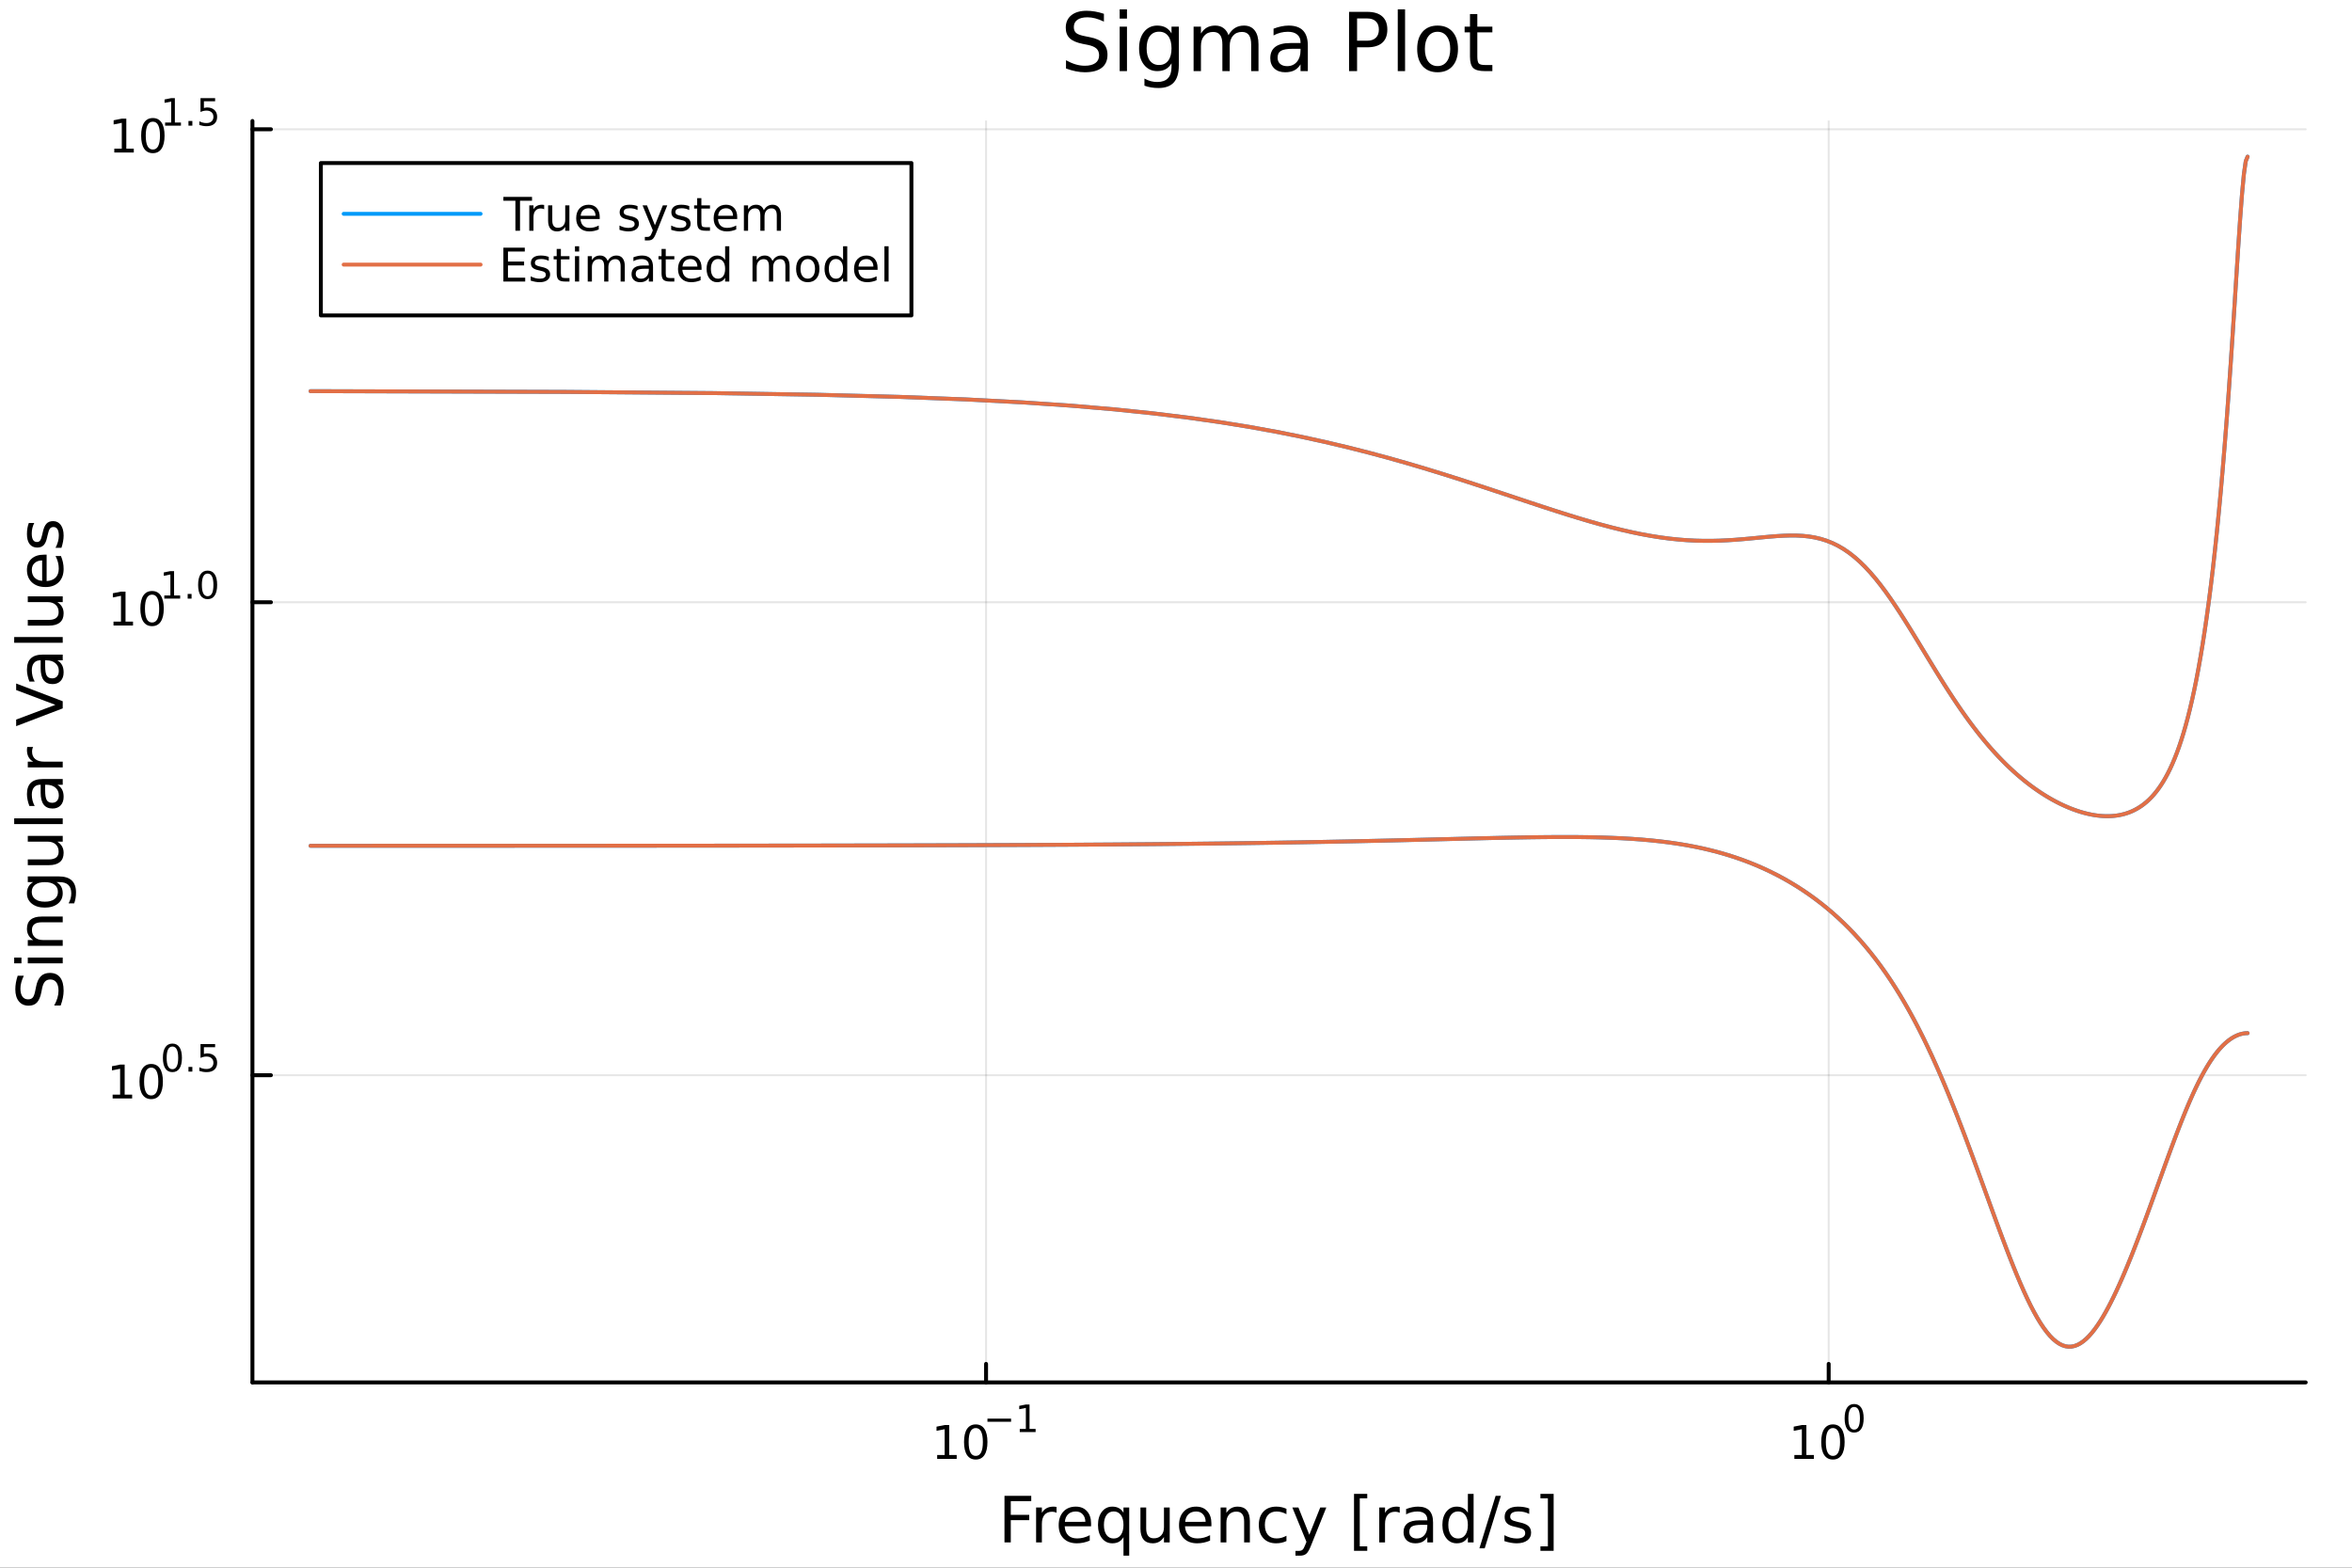 <?xml version="1.0" encoding="utf-8"?>
<svg xmlns="http://www.w3.org/2000/svg" xmlns:xlink="http://www.w3.org/1999/xlink" width="600" height="400" viewBox="0 0 2400 1600">
<rect x="0" y="0" width="2400" height="1600" fill="#333333" stroke="none"/>
<defs>
  <clipPath id="clip960">
    <rect x="0" y="0" width="2400" height="1600"/>
  </clipPath>
</defs>
<path clip-path="url(#clip960)" d="M0 1600 L2400 1600 L2400 0 L0 0  Z" fill="#ffffff" fill-rule="evenodd" fill-opacity="1"/>
<defs>
  <clipPath id="clip961">
    <rect x="480" y="0" width="1681" height="1600"/>
  </clipPath>
</defs>
<path clip-path="url(#clip960)" d="M257.579 1410.9 L2352.76 1410.9 L2352.76 123.472 L257.579 123.472  Z" fill="#ffffff" fill-rule="evenodd" fill-opacity="1"/>
<defs>
  <clipPath id="clip962">
    <rect x="257" y="123" width="2096" height="1288"/>
  </clipPath>
</defs>
<polyline clip-path="url(#clip962)" style="stroke:#000000; stroke-linecap:round; stroke-linejoin:round; stroke-width:2; stroke-opacity:0.1; fill:none" points="1006.19,1410.9 1006.19,123.472 "/>
<polyline clip-path="url(#clip962)" style="stroke:#000000; stroke-linecap:round; stroke-linejoin:round; stroke-width:2; stroke-opacity:0.1; fill:none" points="1866,1410.9 1866,123.472 "/>
<polyline clip-path="url(#clip960)" style="stroke:#000000; stroke-linecap:round; stroke-linejoin:round; stroke-width:4; stroke-opacity:1; fill:none" points="257.579,1410.9 2352.76,1410.9 "/>
<polyline clip-path="url(#clip960)" style="stroke:#000000; stroke-linecap:round; stroke-linejoin:round; stroke-width:4; stroke-opacity:1; fill:none" points="1006.19,1410.9 1006.19,1392 "/>
<polyline clip-path="url(#clip960)" style="stroke:#000000; stroke-linecap:round; stroke-linejoin:round; stroke-width:4; stroke-opacity:1; fill:none" points="1866,1410.9 1866,1392 "/>
<path clip-path="url(#clip960)" d="M956.306 1485.02 L963.945 1485.02 L963.945 1458.66 L955.635 1460.32 L955.635 1456.06 L963.898 1454.4 L968.574 1454.4 L968.574 1485.02 L976.213 1485.02 L976.213 1488.96 L956.306 1488.96 L956.306 1485.02 Z" fill="#000000" fill-rule="nonzero" fill-opacity="1" /><path clip-path="url(#clip960)" d="M995.657 1457.48 Q992.046 1457.48 990.218 1461.04 Q988.412 1464.58 988.412 1471.71 Q988.412 1478.82 990.218 1482.38 Q992.046 1485.92 995.657 1485.92 Q999.292 1485.92 1001.1 1482.38 Q1002.93 1478.82 1002.93 1471.71 Q1002.93 1464.58 1001.1 1461.04 Q999.292 1457.48 995.657 1457.48 M995.657 1453.77 Q1001.47 1453.77 1004.52 1458.38 Q1007.6 1462.96 1007.6 1471.71 Q1007.6 1480.44 1004.52 1485.04 Q1001.47 1489.63 995.657 1489.63 Q989.847 1489.63 986.769 1485.04 Q983.713 1480.44 983.713 1471.71 Q983.713 1462.96 986.769 1458.38 Q989.847 1453.77 995.657 1453.77 Z" fill="#000000" fill-rule="nonzero" fill-opacity="1" /><path clip-path="url(#clip960)" d="M1007.6 1447.87 L1031.71 1447.87 L1031.71 1451.07 L1007.6 1451.07 L1007.6 1447.87 Z" fill="#000000" fill-rule="nonzero" fill-opacity="1" /><path clip-path="url(#clip960)" d="M1040.57 1458.35 L1046.78 1458.35 L1046.78 1436.93 L1040.03 1438.28 L1040.03 1434.82 L1046.74 1433.47 L1050.54 1433.47 L1050.54 1458.35 L1056.75 1458.35 L1056.75 1461.55 L1040.57 1461.55 L1040.57 1458.35 Z" fill="#000000" fill-rule="nonzero" fill-opacity="1" /><path clip-path="url(#clip960)" d="M1830.99 1485.02 L1838.62 1485.02 L1838.62 1458.66 L1830.31 1460.32 L1830.31 1456.06 L1838.58 1454.4 L1843.25 1454.4 L1843.25 1485.02 L1850.89 1485.02 L1850.89 1488.96 L1830.99 1488.96 L1830.99 1485.02 Z" fill="#000000" fill-rule="nonzero" fill-opacity="1" /><path clip-path="url(#clip960)" d="M1870.34 1457.48 Q1866.73 1457.48 1864.9 1461.04 Q1863.09 1464.58 1863.09 1471.71 Q1863.09 1478.82 1864.9 1482.38 Q1866.73 1485.92 1870.34 1485.92 Q1873.97 1485.92 1875.78 1482.38 Q1877.61 1478.82 1877.61 1471.71 Q1877.61 1464.58 1875.78 1461.04 Q1873.97 1457.48 1870.34 1457.48 M1870.34 1453.77 Q1876.15 1453.77 1879.2 1458.38 Q1882.28 1462.96 1882.28 1471.71 Q1882.28 1480.44 1879.2 1485.04 Q1876.15 1489.63 1870.34 1489.63 Q1864.53 1489.63 1861.45 1485.04 Q1858.39 1480.44 1858.39 1471.71 Q1858.39 1462.96 1861.45 1458.38 Q1864.53 1453.77 1870.34 1453.77 Z" fill="#000000" fill-rule="nonzero" fill-opacity="1" /><path clip-path="url(#clip960)" d="M1891.99 1435.97 Q1889.05 1435.97 1887.57 1438.86 Q1886.1 1441.74 1886.1 1447.53 Q1886.1 1453.31 1887.57 1456.2 Q1889.05 1459.08 1891.99 1459.08 Q1894.94 1459.08 1896.41 1456.2 Q1897.89 1453.31 1897.89 1447.53 Q1897.89 1441.74 1896.41 1438.86 Q1894.94 1435.97 1891.99 1435.97 M1891.99 1432.96 Q1896.71 1432.96 1899.19 1436.7 Q1901.69 1440.43 1901.69 1447.53 Q1901.69 1454.62 1899.19 1458.37 Q1896.71 1462.09 1891.99 1462.09 Q1887.27 1462.09 1884.76 1458.37 Q1882.28 1454.62 1882.28 1447.53 Q1882.28 1440.43 1884.76 1436.7 Q1887.27 1432.96 1891.99 1432.96 Z" fill="#000000" fill-rule="nonzero" fill-opacity="1" /><path clip-path="url(#clip960)" d="M1024.98 1526.67 L1052.29 1526.67 L1052.29 1532.08 L1031.41 1532.08 L1031.41 1546.08 L1050.25 1546.08 L1050.25 1551.49 L1031.41 1551.49 L1031.41 1574.19 L1024.98 1574.19 L1024.98 1526.67 Z" fill="#000000" fill-rule="nonzero" fill-opacity="1" /><path clip-path="url(#clip960)" d="M1078.13 1544.01 Q1077.15 1543.44 1075.97 1543.18 Q1074.82 1542.9 1073.42 1542.9 Q1068.46 1542.9 1065.78 1546.14 Q1063.14 1549.36 1063.14 1555.41 L1063.14 1574.19 L1057.25 1574.19 L1057.25 1538.54 L1063.14 1538.54 L1063.14 1544.08 Q1064.99 1540.83 1067.95 1539.27 Q1070.91 1537.68 1075.14 1537.68 Q1075.75 1537.68 1076.48 1537.77 Q1077.21 1537.84 1078.1 1538 L1078.13 1544.01 Z" fill="#000000" fill-rule="nonzero" fill-opacity="1" /><path clip-path="url(#clip960)" d="M1113.34 1554.9 L1113.34 1557.76 L1086.41 1557.76 Q1086.79 1563.81 1090.04 1566.99 Q1093.32 1570.14 1099.14 1570.14 Q1102.52 1570.14 1105.67 1569.32 Q1108.85 1568.49 1111.97 1566.83 L1111.97 1572.37 Q1108.82 1573.71 1105.51 1574.41 Q1102.2 1575.11 1098.79 1575.11 Q1090.26 1575.11 1085.26 1570.14 Q1080.3 1565.18 1080.3 1556.71 Q1080.3 1547.96 1085.01 1542.83 Q1089.75 1537.68 1097.77 1537.68 Q1104.97 1537.68 1109.14 1542.33 Q1113.34 1546.94 1113.34 1554.9 M1107.48 1553.18 Q1107.42 1548.37 1104.77 1545.51 Q1102.16 1542.64 1097.84 1542.64 Q1092.93 1542.64 1089.97 1545.41 Q1087.05 1548.18 1086.6 1553.21 L1107.48 1553.18 Z" fill="#000000" fill-rule="nonzero" fill-opacity="1" /><path clip-path="url(#clip960)" d="M1126.45 1556.39 Q1126.45 1562.85 1129.09 1566.55 Q1131.77 1570.21 1136.41 1570.21 Q1141.06 1570.21 1143.73 1566.55 Q1146.41 1562.85 1146.41 1556.39 Q1146.41 1549.93 1143.73 1546.27 Q1141.06 1542.58 1136.41 1542.58 Q1131.77 1542.58 1129.09 1546.27 Q1126.45 1549.93 1126.45 1556.39 M1146.41 1568.84 Q1144.56 1572.02 1141.73 1573.58 Q1138.93 1575.11 1134.98 1575.11 Q1128.52 1575.11 1124.44 1569.95 Q1120.4 1564.8 1120.4 1556.39 Q1120.4 1547.99 1124.44 1542.83 Q1128.52 1537.68 1134.98 1537.68 Q1138.93 1537.68 1141.73 1539.24 Q1144.56 1540.77 1146.41 1543.95 L1146.41 1538.54 L1152.26 1538.54 L1152.26 1587.74 L1146.41 1587.74 L1146.41 1568.84 Z" fill="#000000" fill-rule="nonzero" fill-opacity="1" /><path clip-path="url(#clip960)" d="M1163.72 1560.12 L1163.72 1538.54 L1169.58 1538.54 L1169.58 1559.89 Q1169.58 1564.96 1171.55 1567.5 Q1173.52 1570.02 1177.47 1570.02 Q1182.21 1570.02 1184.95 1566.99 Q1187.72 1563.97 1187.72 1558.75 L1187.72 1538.54 L1193.58 1538.54 L1193.58 1574.19 L1187.72 1574.19 L1187.72 1568.71 Q1185.59 1571.96 1182.75 1573.55 Q1179.95 1575.11 1176.23 1575.11 Q1170.09 1575.11 1166.9 1571.29 Q1163.72 1567.47 1163.72 1560.12 M1178.46 1537.68 L1178.46 1537.68 Z" fill="#000000" fill-rule="nonzero" fill-opacity="1" /><path clip-path="url(#clip960)" d="M1236.13 1554.9 L1236.13 1557.76 L1209.2 1557.76 Q1209.59 1563.81 1212.83 1566.99 Q1216.11 1570.14 1221.94 1570.14 Q1225.31 1570.14 1228.46 1569.32 Q1231.64 1568.49 1234.76 1566.83 L1234.76 1572.37 Q1231.61 1573.71 1228.3 1574.41 Q1224.99 1575.11 1221.59 1575.11 Q1213.06 1575.11 1208.06 1570.14 Q1203.09 1565.18 1203.09 1556.71 Q1203.09 1547.96 1207.8 1542.83 Q1212.55 1537.68 1220.57 1537.68 Q1227.76 1537.68 1231.93 1542.33 Q1236.13 1546.94 1236.13 1554.9 M1230.27 1553.18 Q1230.21 1548.37 1227.57 1545.51 Q1224.96 1542.64 1220.63 1542.64 Q1215.73 1542.64 1212.77 1545.41 Q1209.84 1548.18 1209.4 1553.21 L1230.27 1553.18 Z" fill="#000000" fill-rule="nonzero" fill-opacity="1" /><path clip-path="url(#clip960)" d="M1275.38 1552.67 L1275.38 1574.19 L1269.52 1574.19 L1269.52 1552.86 Q1269.52 1547.8 1267.55 1545.29 Q1265.57 1542.77 1261.63 1542.77 Q1256.88 1542.77 1254.15 1545.79 Q1251.41 1548.82 1251.41 1554.04 L1251.41 1574.19 L1245.52 1574.19 L1245.52 1538.54 L1251.41 1538.54 L1251.41 1544.08 Q1253.51 1540.86 1256.34 1539.27 Q1259.21 1537.68 1262.93 1537.68 Q1269.07 1537.68 1272.22 1541.5 Q1275.38 1545.29 1275.38 1552.67 Z" fill="#000000" fill-rule="nonzero" fill-opacity="1" /><path clip-path="url(#clip960)" d="M1312.71 1539.91 L1312.71 1545.38 Q1310.23 1544.01 1307.71 1543.34 Q1305.23 1542.64 1302.68 1542.64 Q1296.99 1542.64 1293.84 1546.27 Q1290.69 1549.87 1290.69 1556.39 Q1290.69 1562.92 1293.84 1566.55 Q1296.99 1570.14 1302.68 1570.14 Q1305.23 1570.14 1307.71 1569.47 Q1310.23 1568.77 1312.71 1567.41 L1312.71 1572.82 Q1310.26 1573.96 1307.62 1574.54 Q1305.01 1575.11 1302.05 1575.11 Q1294 1575.11 1289.25 1570.05 Q1284.51 1564.99 1284.51 1556.39 Q1284.51 1547.67 1289.28 1542.68 Q1294.09 1537.68 1302.43 1537.68 Q1305.14 1537.68 1307.71 1538.25 Q1310.29 1538.79 1312.71 1539.91 Z" fill="#000000" fill-rule="nonzero" fill-opacity="1" /><path clip-path="url(#clip960)" d="M1337.73 1577.5 Q1335.25 1583.86 1332.89 1585.8 Q1330.53 1587.74 1326.59 1587.74 L1321.91 1587.74 L1321.91 1582.84 L1325.35 1582.84 Q1327.77 1582.84 1329.1 1581.7 Q1330.44 1580.55 1332.06 1576.29 L1333.11 1573.61 L1318.69 1538.54 L1324.9 1538.54 L1336.04 1566.42 L1347.18 1538.54 L1353.39 1538.54 L1337.73 1577.5 Z" fill="#000000" fill-rule="nonzero" fill-opacity="1" /><path clip-path="url(#clip960)" d="M1381.65 1524.66 L1395.15 1524.66 L1395.15 1529.21 L1387.51 1529.21 L1387.51 1578.23 L1395.15 1578.23 L1395.15 1582.78 L1381.65 1582.78 L1381.65 1524.66 Z" fill="#000000" fill-rule="nonzero" fill-opacity="1" /><path clip-path="url(#clip960)" d="M1428.28 1544.01 Q1427.29 1543.44 1426.12 1543.18 Q1424.97 1542.9 1423.57 1542.9 Q1418.6 1542.9 1415.93 1546.14 Q1413.29 1549.36 1413.29 1555.41 L1413.29 1574.19 L1407.4 1574.19 L1407.4 1538.54 L1413.29 1538.54 L1413.29 1544.08 Q1415.13 1540.83 1418.09 1539.27 Q1421.06 1537.68 1425.29 1537.68 Q1425.89 1537.68 1426.63 1537.77 Q1427.36 1537.84 1428.25 1538 L1428.28 1544.01 Z" fill="#000000" fill-rule="nonzero" fill-opacity="1" /><path clip-path="url(#clip960)" d="M1450.62 1556.27 Q1443.53 1556.27 1440.79 1557.89 Q1438.05 1559.51 1438.05 1563.43 Q1438.05 1566.55 1440.09 1568.39 Q1442.16 1570.21 1445.69 1570.21 Q1450.56 1570.21 1453.49 1566.77 Q1456.45 1563.3 1456.45 1557.57 L1456.45 1556.27 L1450.62 1556.27 M1462.3 1553.85 L1462.3 1574.19 L1456.45 1574.19 L1456.45 1568.77 Q1454.44 1572.02 1451.45 1573.58 Q1448.46 1575.11 1444.13 1575.11 Q1438.66 1575.11 1435.41 1572.05 Q1432.19 1568.97 1432.19 1563.81 Q1432.19 1557.79 1436.21 1554.74 Q1440.25 1551.68 1448.24 1551.68 L1456.45 1551.68 L1456.45 1551.11 Q1456.45 1547.07 1453.77 1544.87 Q1451.13 1542.64 1446.33 1542.64 Q1443.27 1542.64 1440.37 1543.38 Q1437.48 1544.11 1434.8 1545.57 L1434.8 1540.16 Q1438.02 1538.92 1441.04 1538.31 Q1444.07 1537.68 1446.93 1537.68 Q1454.67 1537.68 1458.49 1541.69 Q1462.3 1545.7 1462.3 1553.85 Z" fill="#000000" fill-rule="nonzero" fill-opacity="1" /><path clip-path="url(#clip960)" d="M1497.83 1543.95 L1497.83 1524.66 L1503.68 1524.66 L1503.68 1574.19 L1497.83 1574.19 L1497.83 1568.84 Q1495.98 1572.02 1493.15 1573.58 Q1490.35 1575.11 1486.4 1575.11 Q1479.94 1575.11 1475.86 1569.95 Q1471.82 1564.8 1471.82 1556.39 Q1471.82 1547.99 1475.86 1542.83 Q1479.94 1537.68 1486.4 1537.68 Q1490.35 1537.68 1493.15 1539.24 Q1495.98 1540.77 1497.83 1543.95 M1477.87 1556.39 Q1477.87 1562.85 1480.51 1566.55 Q1483.18 1570.21 1487.83 1570.21 Q1492.48 1570.21 1495.15 1566.55 Q1497.83 1562.85 1497.83 1556.39 Q1497.83 1549.93 1495.15 1546.27 Q1492.48 1542.58 1487.83 1542.58 Q1483.18 1542.58 1480.51 1546.27 Q1477.87 1549.93 1477.87 1556.39 Z" fill="#000000" fill-rule="nonzero" fill-opacity="1" /><path clip-path="url(#clip960)" d="M1526.15 1526.67 L1531.56 1526.67 L1515.01 1580.23 L1509.6 1580.23 L1526.15 1526.67 Z" fill="#000000" fill-rule="nonzero" fill-opacity="1" /><path clip-path="url(#clip960)" d="M1560.43 1539.59 L1560.43 1545.13 Q1557.95 1543.85 1555.28 1543.22 Q1552.6 1542.58 1549.74 1542.58 Q1545.38 1542.58 1543.18 1543.92 Q1541.02 1545.25 1541.02 1547.93 Q1541.02 1549.96 1542.58 1551.14 Q1544.14 1552.29 1548.85 1553.34 L1550.85 1553.78 Q1557.09 1555.12 1559.7 1557.57 Q1562.34 1559.99 1562.34 1564.35 Q1562.34 1569.32 1558.4 1572.21 Q1554.48 1575.11 1547.61 1575.11 Q1544.74 1575.11 1541.62 1574.54 Q1538.53 1573.99 1535.1 1572.88 L1535.1 1566.83 Q1538.34 1568.52 1541.49 1569.38 Q1544.65 1570.21 1547.73 1570.21 Q1551.87 1570.21 1554.1 1568.81 Q1556.33 1567.37 1556.33 1564.8 Q1556.33 1562.41 1554.7 1561.14 Q1553.11 1559.86 1547.67 1558.68 L1545.63 1558.21 Q1540.19 1557.06 1537.77 1554.71 Q1535.35 1552.32 1535.35 1548.18 Q1535.35 1543.15 1538.92 1540.42 Q1542.48 1537.68 1549.04 1537.68 Q1552.28 1537.68 1555.15 1538.16 Q1558.01 1538.63 1560.43 1539.59 Z" fill="#000000" fill-rule="nonzero" fill-opacity="1" /><path clip-path="url(#clip960)" d="M1585.35 1524.66 L1585.35 1582.78 L1571.86 1582.78 L1571.86 1578.23 L1579.47 1578.23 L1579.47 1529.21 L1571.86 1529.21 L1571.86 1524.66 L1585.35 1524.66 Z" fill="#000000" fill-rule="nonzero" fill-opacity="1" /><polyline clip-path="url(#clip962)" style="stroke:#000000; stroke-linecap:round; stroke-linejoin:round; stroke-width:2; stroke-opacity:0.1; fill:none" points="257.579,1097.37 2352.76,1097.37 "/>
<polyline clip-path="url(#clip962)" style="stroke:#000000; stroke-linecap:round; stroke-linejoin:round; stroke-width:2; stroke-opacity:0.1; fill:none" points="257.579,614.649 2352.76,614.649 "/>
<polyline clip-path="url(#clip962)" style="stroke:#000000; stroke-linecap:round; stroke-linejoin:round; stroke-width:2; stroke-opacity:0.1; fill:none" points="257.579,131.929 2352.76,131.929 "/>
<polyline clip-path="url(#clip960)" style="stroke:#000000; stroke-linecap:round; stroke-linejoin:round; stroke-width:4; stroke-opacity:1; fill:none" points="257.579,1410.9 257.579,123.472 "/>
<polyline clip-path="url(#clip960)" style="stroke:#000000; stroke-linecap:round; stroke-linejoin:round; stroke-width:4; stroke-opacity:1; fill:none" points="257.579,1097.37 276.476,1097.37 "/>
<polyline clip-path="url(#clip960)" style="stroke:#000000; stroke-linecap:round; stroke-linejoin:round; stroke-width:4; stroke-opacity:1; fill:none" points="257.579,614.649 276.476,614.649 "/>
<polyline clip-path="url(#clip960)" style="stroke:#000000; stroke-linecap:round; stroke-linejoin:round; stroke-width:4; stroke-opacity:1; fill:none" points="257.579,131.929 276.476,131.929 "/>
<path clip-path="url(#clip960)" d="M114.931 1117.16 L122.57 1117.16 L122.57 1090.8 L114.26 1092.46 L114.26 1088.2 L122.524 1086.54 L127.2 1086.54 L127.2 1117.16 L134.839 1117.16 L134.839 1121.1 L114.931 1121.1 L114.931 1117.16 Z" fill="#000000" fill-rule="nonzero" fill-opacity="1" /><path clip-path="url(#clip960)" d="M154.283 1089.61 Q150.672 1089.61 148.843 1093.18 Q147.038 1096.72 147.038 1103.85 Q147.038 1110.96 148.843 1114.52 Q150.672 1118.06 154.283 1118.06 Q157.917 1118.06 159.723 1114.52 Q161.552 1110.96 161.552 1103.85 Q161.552 1096.72 159.723 1093.18 Q157.917 1089.61 154.283 1089.61 M154.283 1085.91 Q160.093 1085.91 163.149 1090.52 Q166.227 1095.1 166.227 1103.85 Q166.227 1112.58 163.149 1117.18 Q160.093 1121.77 154.283 1121.77 Q148.473 1121.77 145.394 1117.18 Q142.339 1112.58 142.339 1103.85 Q142.339 1095.1 145.394 1090.52 Q148.473 1085.91 154.283 1085.91 Z" fill="#000000" fill-rule="nonzero" fill-opacity="1" /><path clip-path="url(#clip960)" d="M175.932 1068.11 Q172.998 1068.11 171.512 1071 Q170.045 1073.88 170.045 1079.67 Q170.045 1085.45 171.512 1088.34 Q172.998 1091.22 175.932 1091.22 Q178.885 1091.22 180.352 1088.34 Q181.838 1085.45 181.838 1079.67 Q181.838 1073.88 180.352 1071 Q178.885 1068.11 175.932 1068.11 M175.932 1065.1 Q180.653 1065.1 183.136 1068.84 Q185.637 1072.56 185.637 1079.67 Q185.637 1086.76 183.136 1090.51 Q180.653 1094.23 175.932 1094.23 Q171.212 1094.23 168.71 1090.51 Q166.227 1086.76 166.227 1079.67 Q166.227 1072.56 168.71 1068.84 Q171.212 1065.1 175.932 1065.1 Z" fill="#000000" fill-rule="nonzero" fill-opacity="1" /><path clip-path="url(#clip960)" d="M192.314 1088.91 L196.282 1088.91 L196.282 1093.69 L192.314 1093.69 L192.314 1088.91 Z" fill="#000000" fill-rule="nonzero" fill-opacity="1" /><path clip-path="url(#clip960)" d="M204.595 1065.61 L219.51 1065.61 L219.51 1068.8 L208.075 1068.8 L208.075 1075.69 Q208.902 1075.4 209.73 1075.27 Q210.557 1075.12 211.385 1075.12 Q216.087 1075.12 218.833 1077.7 Q221.579 1080.28 221.579 1084.68 Q221.579 1089.21 218.758 1091.73 Q215.936 1094.23 210.802 1094.23 Q209.034 1094.23 207.191 1093.93 Q205.366 1093.63 203.41 1093.03 L203.41 1089.21 Q205.103 1090.13 206.909 1090.58 Q208.714 1091.03 210.727 1091.03 Q213.98 1091.03 215.88 1089.32 Q217.78 1087.61 217.78 1084.68 Q217.78 1081.74 215.88 1080.03 Q213.98 1078.32 210.727 1078.32 Q209.203 1078.32 207.68 1078.66 Q206.175 1079 204.595 1079.71 L204.595 1065.61 Z" fill="#000000" fill-rule="nonzero" fill-opacity="1" /><path clip-path="url(#clip960)" d="M115.815 634.441 L123.454 634.441 L123.454 608.075 L115.144 609.742 L115.144 605.483 L123.408 603.816 L128.084 603.816 L128.084 634.441 L135.723 634.441 L135.723 638.376 L115.815 638.376 L115.815 634.441 Z" fill="#000000" fill-rule="nonzero" fill-opacity="1" /><path clip-path="url(#clip960)" d="M155.167 606.895 Q151.556 606.895 149.727 610.46 Q147.922 614.001 147.922 621.131 Q147.922 628.237 149.727 631.802 Q151.556 635.344 155.167 635.344 Q158.801 635.344 160.607 631.802 Q162.436 628.237 162.436 621.131 Q162.436 614.001 160.607 610.46 Q158.801 606.895 155.167 606.895 M155.167 603.191 Q160.977 603.191 164.033 607.798 Q167.111 612.381 167.111 621.131 Q167.111 629.858 164.033 634.464 Q160.977 639.047 155.167 639.047 Q149.357 639.047 146.278 634.464 Q143.223 629.858 143.223 621.131 Q143.223 612.381 146.278 607.798 Q149.357 603.191 155.167 603.191 Z" fill="#000000" fill-rule="nonzero" fill-opacity="1" /><path clip-path="url(#clip960)" d="M167.657 607.768 L173.863 607.768 L173.863 586.346 L167.111 587.701 L167.111 584.24 L173.826 582.886 L177.625 582.886 L177.625 607.768 L183.832 607.768 L183.832 610.966 L167.657 610.966 L167.657 607.768 Z" fill="#000000" fill-rule="nonzero" fill-opacity="1" /><path clip-path="url(#clip960)" d="M191.505 606.189 L195.474 606.189 L195.474 610.966 L191.505 610.966 L191.505 606.189 Z" fill="#000000" fill-rule="nonzero" fill-opacity="1" /><path clip-path="url(#clip960)" d="M211.874 585.387 Q208.94 585.387 207.454 588.284 Q205.987 591.161 205.987 596.954 Q205.987 602.728 207.454 605.624 Q208.94 608.502 211.874 608.502 Q214.827 608.502 216.294 605.624 Q217.78 602.728 217.78 596.954 Q217.78 591.161 216.294 588.284 Q214.827 585.387 211.874 585.387 M211.874 582.378 Q216.595 582.378 219.077 586.121 Q221.579 589.845 221.579 596.954 Q221.579 604.045 219.077 607.787 Q216.595 611.511 211.874 611.511 Q207.153 611.511 204.652 607.787 Q202.169 604.045 202.169 596.954 Q202.169 589.845 204.652 586.121 Q207.153 582.378 211.874 582.378 Z" fill="#000000" fill-rule="nonzero" fill-opacity="1" /><path clip-path="url(#clip960)" d="M116.624 151.721 L124.263 151.721 L124.263 125.356 L115.953 127.022 L115.953 122.763 L124.217 121.096 L128.893 121.096 L128.893 151.721 L136.531 151.721 L136.531 155.656 L116.624 155.656 L116.624 151.721 Z" fill="#000000" fill-rule="nonzero" fill-opacity="1" /><path clip-path="url(#clip960)" d="M155.976 124.175 Q152.365 124.175 150.536 127.74 Q148.73 131.281 148.73 138.411 Q148.73 145.517 150.536 149.082 Q152.365 152.624 155.976 152.624 Q159.61 152.624 161.416 149.082 Q163.244 145.517 163.244 138.411 Q163.244 131.281 161.416 127.74 Q159.61 124.175 155.976 124.175 M155.976 120.471 Q161.786 120.471 164.841 125.078 Q167.92 129.661 167.92 138.411 Q167.92 147.138 164.841 151.744 Q161.786 156.328 155.976 156.328 Q150.166 156.328 147.087 151.744 Q144.031 147.138 144.031 138.411 Q144.031 129.661 147.087 125.078 Q150.166 120.471 155.976 120.471 Z" fill="#000000" fill-rule="nonzero" fill-opacity="1" /><path clip-path="url(#clip960)" d="M168.466 125.049 L174.672 125.049 L174.672 103.627 L167.92 104.981 L167.92 101.52 L174.635 100.166 L178.434 100.166 L178.434 125.049 L184.64 125.049 L184.64 128.246 L168.466 128.246 L168.466 125.049 Z" fill="#000000" fill-rule="nonzero" fill-opacity="1" /><path clip-path="url(#clip960)" d="M192.314 123.469 L196.282 123.469 L196.282 128.246 L192.314 128.246 L192.314 123.469 Z" fill="#000000" fill-rule="nonzero" fill-opacity="1" /><path clip-path="url(#clip960)" d="M204.595 100.166 L219.51 100.166 L219.51 103.363 L208.075 103.363 L208.075 110.247 Q208.902 109.965 209.73 109.833 Q210.557 109.683 211.385 109.683 Q216.087 109.683 218.833 112.259 Q221.579 114.836 221.579 119.237 Q221.579 123.77 218.758 126.29 Q215.936 128.791 210.802 128.791 Q209.034 128.791 207.191 128.49 Q205.366 128.189 203.41 127.588 L203.41 123.77 Q205.103 124.691 206.909 125.143 Q208.714 125.594 210.727 125.594 Q213.98 125.594 215.88 123.882 Q217.78 122.171 217.78 119.237 Q217.78 116.303 215.88 114.591 Q213.98 112.88 210.727 112.88 Q209.203 112.88 207.68 113.218 Q206.175 113.557 204.595 114.272 L204.595 100.166 Z" fill="#000000" fill-rule="nonzero" fill-opacity="1" /><path clip-path="url(#clip960)" d="M18.044 995.825 L24.314 995.825 Q22.563 999.485 21.704 1002.73 Q20.845 1005.98 20.845 1009 Q20.845 1014.25 22.882 1017.12 Q24.919 1019.95 28.674 1019.95 Q31.826 1019.95 33.449 1018.07 Q35.04 1016.16 36.027 1010.88 L36.823 1007 Q38.191 999.803 41.66 996.398 Q45.098 992.96 50.891 992.96 Q57.798 992.96 61.362 997.607 Q64.927 1002.22 64.927 1011.17 Q64.927 1014.54 64.163 1018.36 Q63.399 1022.15 61.904 1026.22 L55.283 1026.22 Q57.479 1022.31 58.593 1018.55 Q59.707 1014.79 59.707 1011.17 Q59.707 1005.66 57.543 1002.67 Q55.379 999.676 51.368 999.676 Q47.867 999.676 45.894 1001.84 Q43.92 1003.97 42.934 1008.87 L42.17 1012.79 Q40.737 1019.98 37.682 1023.2 Q34.626 1026.41 29.184 1026.41 Q22.882 1026.41 19.253 1021.99 Q15.625 1017.53 15.625 1009.73 Q15.625 1006.39 16.23 1002.92 Q16.834 999.453 18.044 995.825 Z" fill="#000000" fill-rule="nonzero" fill-opacity="1" /><path clip-path="url(#clip960)" d="M28.356 983.189 L28.356 977.332 L64.004 977.332 L64.004 983.189 L28.356 983.189 M14.479 983.189 L14.479 977.332 L21.895 977.332 L21.895 983.189 L14.479 983.189 Z" fill="#000000" fill-rule="nonzero" fill-opacity="1" /><path clip-path="url(#clip960)" d="M42.488 935.446 L64.004 935.446 L64.004 941.302 L42.679 941.302 Q37.618 941.302 35.104 943.276 Q32.589 945.249 32.589 949.196 Q32.589 953.938 35.613 956.676 Q38.637 959.413 43.857 959.413 L64.004 959.413 L64.004 965.301 L28.356 965.301 L28.356 959.413 L33.894 959.413 Q30.68 957.312 29.088 954.479 Q27.497 951.615 27.497 947.891 Q27.497 941.748 31.316 938.597 Q35.104 935.446 42.488 935.446 Z" fill="#000000" fill-rule="nonzero" fill-opacity="1" /><path clip-path="url(#clip960)" d="M45.766 900.307 Q39.401 900.307 35.9 902.949 Q32.398 905.559 32.398 910.301 Q32.398 915.012 35.9 917.654 Q39.401 920.264 45.766 920.264 Q52.1 920.264 55.601 917.654 Q59.103 915.012 59.103 910.301 Q59.103 905.559 55.601 902.949 Q52.1 900.307 45.766 900.307 M59.58 894.451 Q68.683 894.451 73.107 898.493 Q77.563 902.535 77.563 910.874 Q77.563 913.962 77.086 916.699 Q76.64 919.436 75.685 922.014 L69.988 922.014 Q71.388 919.436 72.057 916.922 Q72.725 914.407 72.725 911.797 Q72.725 906.036 69.701 903.172 Q66.71 900.307 60.63 900.307 L57.734 900.307 Q60.885 902.121 62.445 904.954 Q64.004 907.787 64.004 911.734 Q64.004 918.29 59.007 922.301 Q54.01 926.311 45.766 926.311 Q37.491 926.311 32.494 922.301 Q27.497 918.29 27.497 911.734 Q27.497 907.787 29.056 904.954 Q30.616 902.121 33.767 900.307 L28.356 900.307 L28.356 894.451 L59.58 894.451 Z" fill="#000000" fill-rule="nonzero" fill-opacity="1" /><path clip-path="url(#clip960)" d="M49.936 882.993 L28.356 882.993 L28.356 877.136 L49.713 877.136 Q54.774 877.136 57.32 875.163 Q59.835 873.189 59.835 869.243 Q59.835 864.5 56.811 861.763 Q53.787 858.994 48.567 858.994 L28.356 858.994 L28.356 853.137 L64.004 853.137 L64.004 858.994 L58.53 858.994 Q61.776 861.126 63.368 863.959 Q64.927 866.76 64.927 870.484 Q64.927 876.627 61.108 879.81 Q57.288 882.993 49.936 882.993 M27.497 868.256 L27.497 868.256 Z" fill="#000000" fill-rule="nonzero" fill-opacity="1" /><path clip-path="url(#clip960)" d="M14.479 841.074 L14.479 835.218 L64.004 835.218 L64.004 841.074 L14.479 841.074 Z" fill="#000000" fill-rule="nonzero" fill-opacity="1" /><path clip-path="url(#clip960)" d="M46.085 806.763 Q46.085 813.861 47.708 816.598 Q49.331 819.335 53.246 819.335 Q56.365 819.335 58.211 817.298 Q60.026 815.23 60.026 811.697 Q60.026 806.827 56.588 803.899 Q53.119 800.939 47.39 800.939 L46.085 800.939 L46.085 806.763 M43.666 795.082 L64.004 795.082 L64.004 800.939 L58.593 800.939 Q61.84 802.944 63.399 805.936 Q64.927 808.928 64.927 813.256 Q64.927 818.731 61.872 821.977 Q58.784 825.192 53.628 825.192 Q47.612 825.192 44.557 821.181 Q41.501 817.139 41.501 809.15 L41.501 800.939 L40.928 800.939 Q36.886 800.939 34.69 803.612 Q32.462 806.254 32.462 811.06 Q32.462 814.116 33.194 817.012 Q33.926 819.908 35.39 822.582 L29.98 822.582 Q28.738 819.367 28.133 816.344 Q27.497 813.32 27.497 810.455 Q27.497 802.721 31.507 798.902 Q35.518 795.082 43.666 795.082 Z" fill="#000000" fill-rule="nonzero" fill-opacity="1" /><path clip-path="url(#clip960)" d="M33.831 762.362 Q33.258 763.349 33.003 764.527 Q32.717 765.673 32.717 767.073 Q32.717 772.038 35.963 774.712 Q39.178 777.354 45.225 777.354 L64.004 777.354 L64.004 783.242 L28.356 783.242 L28.356 777.354 L33.894 777.354 Q30.648 775.508 29.088 772.547 Q27.497 769.587 27.497 765.354 Q27.497 764.75 27.592 764.017 Q27.656 763.285 27.815 762.394 L33.831 762.362 Z" fill="#000000" fill-rule="nonzero" fill-opacity="1" /><path clip-path="url(#clip960)" d="M64.004 722.99 L16.484 741.133 L16.484 734.417 L56.493 719.362 L16.484 704.275 L16.484 697.591 L64.004 715.702 L64.004 722.99 Z" fill="#000000" fill-rule="nonzero" fill-opacity="1" /><path clip-path="url(#clip960)" d="M46.085 679.767 Q46.085 686.865 47.708 689.602 Q49.331 692.34 53.246 692.34 Q56.365 692.34 58.211 690.303 Q60.026 688.234 60.026 684.701 Q60.026 679.831 56.588 676.903 Q53.119 673.943 47.39 673.943 L46.085 673.943 L46.085 679.767 M43.666 668.086 L64.004 668.086 L64.004 673.943 L58.593 673.943 Q61.84 675.948 63.399 678.94 Q64.927 681.932 64.927 686.26 Q64.927 691.735 61.872 694.981 Q58.784 698.196 53.628 698.196 Q47.612 698.196 44.557 694.186 Q41.501 690.143 41.501 682.154 L41.501 673.943 L40.928 673.943 Q36.886 673.943 34.69 676.616 Q32.462 679.258 32.462 684.064 Q32.462 687.12 33.194 690.016 Q33.926 692.913 35.39 695.586 L29.98 695.586 Q28.738 692.371 28.133 689.348 Q27.497 686.324 27.497 683.459 Q27.497 675.725 31.507 671.906 Q35.518 668.086 43.666 668.086 Z" fill="#000000" fill-rule="nonzero" fill-opacity="1" /><path clip-path="url(#clip960)" d="M14.479 656.023 L14.479 650.167 L64.004 650.167 L64.004 656.023 L14.479 656.023 Z" fill="#000000" fill-rule="nonzero" fill-opacity="1" /><path clip-path="url(#clip960)" d="M49.936 638.518 L28.356 638.518 L28.356 632.661 L49.713 632.661 Q54.774 632.661 57.32 630.688 Q59.835 628.714 59.835 624.768 Q59.835 620.025 56.811 617.288 Q53.787 614.519 48.567 614.519 L28.356 614.519 L28.356 608.662 L64.004 608.662 L64.004 614.519 L58.53 614.519 Q61.776 616.651 63.368 619.484 Q64.927 622.285 64.927 626.009 Q64.927 632.152 61.108 635.335 Q57.288 638.518 49.936 638.518 M27.497 623.781 L27.497 623.781 Z" fill="#000000" fill-rule="nonzero" fill-opacity="1" /><path clip-path="url(#clip960)" d="M44.716 566.108 L47.581 566.108 L47.581 593.035 Q53.628 592.653 56.811 589.406 Q59.962 586.128 59.962 580.303 Q59.962 576.929 59.134 573.778 Q58.307 570.595 56.652 567.476 L62.19 567.476 Q63.527 570.627 64.227 573.937 Q64.927 577.248 64.927 580.653 Q64.927 589.183 59.962 594.18 Q54.997 599.146 46.53 599.146 Q37.777 599.146 32.653 594.435 Q27.497 589.693 27.497 581.672 Q27.497 574.479 32.144 570.309 Q36.759 566.108 44.716 566.108 M42.997 571.964 Q38.191 572.028 35.327 574.67 Q32.462 577.279 32.462 581.608 Q32.462 586.51 35.231 589.47 Q38 592.398 43.029 592.844 L42.997 571.964 Z" fill="#000000" fill-rule="nonzero" fill-opacity="1" /><path clip-path="url(#clip960)" d="M29.407 533.77 L34.945 533.77 Q33.672 536.252 33.035 538.926 Q32.398 541.6 32.398 544.464 Q32.398 548.825 33.735 551.021 Q35.072 553.185 37.746 553.185 Q39.783 553.185 40.96 551.626 Q42.106 550.066 43.157 545.355 L43.602 543.35 Q44.939 537.112 47.39 534.502 Q49.809 531.86 54.169 531.86 Q59.134 531.86 62.031 535.807 Q64.927 539.722 64.927 546.597 Q64.927 549.461 64.354 552.58 Q63.813 555.668 62.699 559.105 L56.652 559.105 Q58.339 555.859 59.198 552.708 Q60.026 549.557 60.026 546.469 Q60.026 542.332 58.625 540.104 Q57.193 537.876 54.615 537.876 Q52.228 537.876 50.955 539.499 Q49.681 541.09 48.504 546.533 L48.026 548.57 Q46.88 554.013 44.525 556.432 Q42.138 558.851 38 558.851 Q32.971 558.851 30.234 555.286 Q27.497 551.721 27.497 545.164 Q27.497 541.918 27.974 539.053 Q28.452 536.189 29.407 533.77 Z" fill="#000000" fill-rule="nonzero" fill-opacity="1" /><path clip-path="url(#clip960)" d="M1126.44 14.081 L1126.44 22.061 Q1121.78 19.833 1117.65 18.739 Q1113.52 17.646 1109.67 17.646 Q1102.99 17.646 1099.34 20.238 Q1095.74 22.831 1095.74 27.611 Q1095.74 31.621 1098.13 33.687 Q1100.56 35.713 1107.28 36.969 L1112.22 37.981 Q1121.38 39.723 1125.71 44.139 Q1130.09 48.514 1130.09 55.886 Q1130.09 64.677 1124.17 69.214 Q1118.3 73.751 1106.92 73.751 Q1102.62 73.751 1097.76 72.778 Q1092.94 71.806 1087.76 69.902 L1087.76 61.477 Q1092.74 64.272 1097.52 65.689 Q1102.3 67.107 1106.92 67.107 Q1113.92 67.107 1117.73 64.353 Q1121.54 61.598 1121.54 56.494 Q1121.54 52.038 1118.79 49.526 Q1116.07 47.015 1109.83 45.759 L1104.85 44.787 Q1095.7 42.964 1091.6 39.075 Q1087.51 35.186 1087.51 28.259 Q1087.51 20.238 1093.14 15.62 Q1098.81 11.002 1108.74 11.002 Q1112.99 11.002 1117.41 11.772 Q1121.82 12.542 1126.44 14.081 Z" fill="#000000" fill-rule="nonzero" fill-opacity="1" /><path clip-path="url(#clip960)" d="M1142.52 27.206 L1149.98 27.206 L1149.98 72.576 L1142.52 72.576 L1142.52 27.206 M1142.52 9.544 L1149.98 9.544 L1149.98 18.983 L1142.52 18.983 L1142.52 9.544 Z" fill="#000000" fill-rule="nonzero" fill-opacity="1" /><path clip-path="url(#clip960)" d="M1195.43 49.364 Q1195.43 41.263 1192.07 36.806 Q1188.74 32.35 1182.71 32.35 Q1176.71 32.35 1173.35 36.806 Q1170.03 41.263 1170.03 49.364 Q1170.03 57.426 1173.35 61.882 Q1176.71 66.338 1182.71 66.338 Q1188.74 66.338 1192.07 61.882 Q1195.43 57.426 1195.43 49.364 M1202.88 66.945 Q1202.88 78.531 1197.74 84.162 Q1192.59 89.833 1181.98 89.833 Q1178.05 89.833 1174.57 89.225 Q1171.08 88.658 1167.8 87.443 L1167.8 80.192 Q1171.08 81.974 1174.28 82.825 Q1177.48 83.675 1180.8 83.675 Q1188.14 83.675 1191.78 79.827 Q1195.43 76.019 1195.43 68.282 L1195.43 64.596 Q1193.12 68.606 1189.51 70.591 Q1185.91 72.576 1180.89 72.576 Q1172.54 72.576 1167.44 66.216 Q1162.33 59.856 1162.33 49.364 Q1162.33 38.832 1167.44 32.472 Q1172.54 26.112 1180.89 26.112 Q1185.91 26.112 1189.51 28.097 Q1193.12 30.082 1195.43 34.092 L1195.43 27.206 L1202.88 27.206 L1202.88 66.945 Z" fill="#000000" fill-rule="nonzero" fill-opacity="1" /><path clip-path="url(#clip960)" d="M1253.56 35.915 Q1256.35 30.892 1260.24 28.502 Q1264.13 26.112 1269.4 26.112 Q1276.49 26.112 1280.34 31.095 Q1284.18 36.037 1284.18 45.192 L1284.18 72.576 L1276.69 72.576 L1276.69 45.435 Q1276.69 38.913 1274.38 35.753 Q1272.07 32.594 1267.33 32.594 Q1261.54 32.594 1258.18 36.442 Q1254.81 40.29 1254.81 46.934 L1254.81 72.576 L1247.32 72.576 L1247.32 45.435 Q1247.32 38.873 1245.01 35.753 Q1242.7 32.594 1237.88 32.594 Q1232.17 32.594 1228.81 36.482 Q1225.45 40.331 1225.45 46.934 L1225.45 72.576 L1217.95 72.576 L1217.95 27.206 L1225.45 27.206 L1225.45 34.254 Q1228 30.082 1231.56 28.097 Q1235.13 26.112 1240.03 26.112 Q1244.97 26.112 1248.41 28.624 Q1251.9 31.135 1253.56 35.915 Z" fill="#000000" fill-rule="nonzero" fill-opacity="1" /><path clip-path="url(#clip960)" d="M1319.67 49.769 Q1310.64 49.769 1307.15 51.835 Q1303.67 53.901 1303.67 58.884 Q1303.67 62.854 1306.26 65.203 Q1308.89 67.512 1313.39 67.512 Q1319.59 67.512 1323.32 63.137 Q1327.08 58.722 1327.08 51.43 L1327.08 49.769 L1319.67 49.769 M1334.54 46.691 L1334.54 72.576 L1327.08 72.576 L1327.08 65.689 Q1324.53 69.821 1320.72 71.806 Q1316.91 73.751 1311.41 73.751 Q1304.44 73.751 1300.31 69.862 Q1296.21 65.933 1296.21 59.37 Q1296.21 51.714 1301.32 47.825 Q1306.46 43.936 1316.63 43.936 L1327.08 43.936 L1327.08 43.207 Q1327.08 38.062 1323.68 35.267 Q1320.32 32.431 1314.2 32.431 Q1310.31 32.431 1306.63 33.363 Q1302.94 34.295 1299.54 36.158 L1299.54 29.272 Q1303.63 27.692 1307.48 26.922 Q1311.32 26.112 1314.97 26.112 Q1324.81 26.112 1329.68 31.216 Q1334.54 36.32 1334.54 46.691 Z" fill="#000000" fill-rule="nonzero" fill-opacity="1" /><path clip-path="url(#clip960)" d="M1384.77 18.82 L1384.77 41.546 L1395.06 41.546 Q1400.77 41.546 1403.89 38.589 Q1407.01 35.632 1407.01 30.163 Q1407.01 24.735 1403.89 21.778 Q1400.77 18.82 1395.06 18.82 L1384.77 18.82 M1376.58 12.096 L1395.06 12.096 Q1405.22 12.096 1410.41 16.714 Q1415.64 21.292 1415.64 30.163 Q1415.64 39.115 1410.41 43.693 Q1405.22 48.271 1395.06 48.271 L1384.77 48.271 L1384.77 72.576 L1376.58 72.576 L1376.58 12.096 Z" fill="#000000" fill-rule="nonzero" fill-opacity="1" /><path clip-path="url(#clip960)" d="M1426.29 9.544 L1433.74 9.544 L1433.74 72.576 L1426.29 72.576 L1426.29 9.544 Z" fill="#000000" fill-rule="nonzero" fill-opacity="1" /><path clip-path="url(#clip960)" d="M1466.92 32.431 Q1460.92 32.431 1457.44 37.131 Q1453.96 41.789 1453.96 49.931 Q1453.96 58.074 1457.4 62.773 Q1460.88 67.431 1466.92 67.431 Q1472.87 67.431 1476.36 62.732 Q1479.84 58.033 1479.84 49.931 Q1479.84 41.87 1476.36 37.171 Q1472.87 32.431 1466.92 32.431 M1466.92 26.112 Q1476.64 26.112 1482.19 32.431 Q1487.74 38.751 1487.74 49.931 Q1487.74 61.071 1482.19 67.431 Q1476.64 73.751 1466.92 73.751 Q1457.16 73.751 1451.61 67.431 Q1446.1 61.071 1446.1 49.931 Q1446.1 38.751 1451.61 32.431 Q1457.16 26.112 1466.92 26.112 Z" fill="#000000" fill-rule="nonzero" fill-opacity="1" /><path clip-path="url(#clip960)" d="M1507.47 14.324 L1507.47 27.206 L1522.82 27.206 L1522.82 32.999 L1507.47 32.999 L1507.47 57.628 Q1507.47 63.178 1508.97 64.758 Q1510.51 66.338 1515.17 66.338 L1522.82 66.338 L1522.82 72.576 L1515.17 72.576 Q1506.54 72.576 1503.26 69.376 Q1499.98 66.135 1499.98 57.628 L1499.98 32.999 L1494.51 32.999 L1494.51 27.206 L1499.98 27.206 L1499.98 14.324 L1507.47 14.324 Z" fill="#000000" fill-rule="nonzero" fill-opacity="1" /><polyline clip-path="url(#clip962)" style="stroke:#009af9; stroke-linecap:round; stroke-linejoin:round; stroke-width:4; stroke-opacity:1; fill:none" points="316.876,399.217 575.706,399.962 727.111,401.193 834.535,402.9 917.859,405.065 985.94,407.666 1043.5,410.678 1093.36,414.073 1137.35,417.821 1176.69,421.889 1212.28,426.243 1244.77,430.849 1274.66,435.673 1302.33,440.678 1328.09,445.831 1352.19,451.1 1374.83,456.451 1396.17,461.853 1416.36,467.278 1435.52,472.696 1453.74,478.082 1471.11,483.408 1487.71,488.653 1503.6,493.792 1518.84,498.806 1533.49,503.673 1547.58,508.376 1561.16,512.898 1574.26,517.222 1586.92,521.333 1599.17,525.218 1611.02,528.865 1622.51,532.263 1633.66,535.402 1644.48,538.275 1655,540.874 1665.24,543.197 1675.19,545.24 1684.89,547.002 1694.35,548.486 1703.57,549.696 1712.57,550.639 1721.35,551.324 1729.94,551.764 1738.33,551.975 1746.54,551.974 1754.57,551.785 1762.43,551.431 1770.13,550.942 1777.67,550.349 1785.07,549.686 1792.32,548.991 1799.43,548.305 1806.41,547.672 1813.26,547.135 1819.99,546.741 1826.6,546.539 1833.09,546.576 1839.48,546.899 1845.75,547.552 1851.92,548.579 1858,550.016 1863.97,551.898 1869.85,554.25 1875.64,557.092 1881.34,560.436 1886.96,564.284 1892.49,568.631 1897.94,573.463 1903.31,578.758 1908.61,584.486 1913.83,590.611 1918.98,597.091 1924.06,603.881 1929.08,610.934 1934.02,618.198 1938.9,625.625 1943.72,633.165 1948.48,640.771 1953.18,648.399 1957.82,656.006 1962.4,663.557 1966.92,671.016 1971.4,678.356 1975.81,685.55 1980.18,692.579 1984.5,699.424 1988.77,706.073 1992.99,712.516 1997.16,718.746 2001.28,724.759 2005.37,730.552 2009.4,736.126 2013.4,741.482 2017.35,746.623 2021.26,751.554 2025.13,756.279 2028.96,760.804 2032.75,765.135 2036.5,769.278 2040.22,773.24 2043.9,777.026 2047.54,780.644 2051.15,784.1 2054.72,787.399 2058.26,790.547 2061.77,793.551 2065.24,796.416 2068.68,799.146 2072.09,801.747 2075.47,804.223 2078.82,806.578 2082.14,808.816 2085.43,810.942 2088.69,812.957 2091.92,814.865 2095.13,816.67 2098.31,818.373 2101.46,819.977 2104.58,821.483 2107.68,822.894 2110.75,824.211 2113.8,825.436 2116.83,826.568 2119.83,827.609 2122.8,828.56 2125.75,829.42 2128.68,830.189 2131.59,830.868 2134.47,831.456 2137.33,831.952 2140.17,832.355 2142.99,832.663 2145.79,832.875 2148.56,832.989 2151.32,833.003 2154.05,832.914 2156.77,832.719 2159.47,832.415 2162.14,831.999 2164.8,831.465 2167.44,830.809 2170.06,830.027 2172.66,829.113 2175.25,828.06 2177.81,826.862 2180.36,825.512 2182.89,824.002 2185.41,822.323 2187.91,820.466 2190.39,818.421 2192.85,816.177 2195.3,813.722 2197.73,811.043 2200.15,808.128 2202.55,804.961 2204.94,801.527 2207.31,797.81 2209.66,793.791 2212.01,789.453 2214.33,784.776 2216.64,779.739 2218.94,774.32 2221.23,768.497 2223.5,762.246 2225.75,755.542 2228,748.36 2230.22,740.672 2232.44,732.45 2234.64,723.667 2236.83,714.291 2239.01,704.292 2241.18,693.637 2243.33,682.293 2245.47,670.223 2247.6,657.39 2249.71,643.754 2251.82,629.273 2253.91,613.903 2255.99,597.595 2258.06,580.3 2260.11,561.964 2262.16,542.531 2264.19,521.945 2266.22,500.151 2268.23,477.095 2270.23,452.737 2272.23,427.052 2274.21,400.049 2276.18,371.791 2278.14,342.429 2280.09,312.249 2282.03,281.739 2283.96,251.677 2285.88,223.21 2287.79,197.907 2289.69,177.678 2291.58,164.499 2293.46,159.909 "/>
<polyline clip-path="url(#clip962)" style="stroke:#009af9; stroke-linecap:round; stroke-linejoin:round; stroke-width:4; stroke-opacity:1; fill:none" points="316.876,863.229 575.706,863.176 727.111,863.087 834.535,862.965 917.859,862.808 985.94,862.618 1043.5,862.395 1093.36,862.142 1137.35,861.859 1176.69,861.547 1212.28,861.21 1244.77,860.848 1274.66,860.464 1302.33,860.06 1328.09,859.64 1352.19,859.206 1374.83,858.763 1396.17,858.313 1416.36,857.861 1435.52,857.411 1453.74,856.969 1471.11,856.538 1487.71,856.126 1503.6,855.738 1518.84,855.379 1533.49,855.058 1547.58,854.781 1561.16,854.555 1574.26,854.388 1586.92,854.288 1599.17,854.262 1611.02,854.321 1622.51,854.47 1633.66,854.72 1644.48,855.077 1655,855.549 1665.24,856.145 1675.19,856.872 1684.89,857.735 1694.35,858.741 1703.57,859.895 1712.57,861.202 1721.35,862.665 1729.94,864.289 1738.33,866.075 1746.54,868.026 1754.57,870.142 1762.43,872.424 1770.13,874.872 1777.67,877.487 1785.07,880.268 1792.32,883.215 1799.43,886.326 1806.41,889.603 1813.26,893.044 1819.99,896.651 1826.6,900.423 1833.09,904.361 1839.48,908.468 1845.75,912.745 1851.92,917.195 1858,921.82 1863.97,926.625 1869.85,931.614 1875.64,936.792 1881.34,942.164 1886.96,947.736 1892.49,953.514 1897.94,959.504 1903.31,965.712 1908.61,972.145 1913.83,978.809 1918.98,985.709 1924.06,992.851 1929.08,1000.24 1934.02,1007.88 1938.9,1015.76 1943.72,1023.9 1948.48,1032.3 1953.18,1040.94 1957.82,1049.82 1962.4,1058.94 1966.92,1068.29 1971.4,1077.86 1975.81,1087.63 1980.18,1097.6 1984.5,1107.74 1988.77,1118.04 1992.99,1128.48 1997.16,1139.03 2001.28,1149.67 2005.37,1160.39 2009.4,1171.14 2013.4,1181.92 2017.35,1192.68 2021.26,1203.4 2025.13,1214.06 2028.96,1224.62 2032.75,1235.05 2036.5,1245.32 2040.22,1255.41 2043.9,1265.27 2047.54,1274.88 2051.15,1284.2 2054.72,1293.21 2058.26,1301.87 2061.77,1310.15 2065.24,1318.03 2068.68,1325.47 2072.09,1332.46 2075.47,1338.95 2078.82,1344.95 2082.14,1350.41 2085.43,1355.34 2088.69,1359.71 2091.92,1363.52 2095.13,1366.76 2098.31,1369.42 2101.46,1371.52 2104.58,1373.05 2107.68,1374.03 2110.75,1374.46 2113.8,1374.36 2116.83,1373.75 2119.83,1372.64 2122.8,1371.05 2125.75,1369.01 2128.68,1366.55 2131.59,1363.67 2134.47,1360.42 2137.33,1356.81 2140.17,1352.86 2142.99,1348.61 2145.79,1344.07 2148.56,1339.26 2151.32,1334.21 2154.05,1328.94 2156.77,1323.47 2159.47,1317.81 2162.14,1311.98 2164.8,1306.01 2167.44,1299.9 2170.06,1293.67 2172.66,1287.34 2175.25,1280.92 2177.81,1274.42 2180.36,1267.85 2182.89,1261.23 2185.41,1254.57 2187.91,1247.88 2190.39,1241.16 2192.85,1234.43 2195.3,1227.71 2197.73,1220.99 2200.15,1214.3 2202.55,1207.64 2204.94,1201.01 2207.31,1194.45 2209.66,1187.94 2212.01,1181.5 2214.33,1175.15 2216.64,1168.9 2218.94,1162.75 2221.23,1156.71 2223.5,1150.8 2225.75,1145.03 2228,1139.4 2230.22,1133.92 2232.44,1128.61 2234.64,1123.46 2236.83,1118.49 2239.01,1113.71 2241.18,1109.11 2243.33,1104.71 2245.47,1100.49 2247.6,1096.48 2249.71,1092.66 2251.82,1089.05 2253.91,1085.63 2255.99,1082.4 2258.06,1079.38 2260.11,1076.54 2262.16,1073.89 2264.19,1071.43 2266.22,1069.15 2268.23,1067.05 2270.23,1065.13 2272.23,1063.37 2274.21,1061.78 2276.18,1060.36 2278.14,1059.09 2280.09,1057.99 2282.03,1057.03 2283.96,1056.23 2285.88,1055.57 2287.79,1055.07 2289.69,1054.71 2291.58,1054.49 2293.46,1054.42 "/>
<polyline clip-path="url(#clip962)" style="stroke:#e26f46; stroke-linecap:round; stroke-linejoin:round; stroke-width:4; stroke-opacity:1; fill:none" points="316.876,399.217 575.706,399.962 727.111,401.193 834.535,402.9 917.859,405.065 985.94,407.666 1043.5,410.678 1093.36,414.073 1137.35,417.821 1176.69,421.889 1212.28,426.243 1244.77,430.849 1274.66,435.673 1302.33,440.678 1328.09,445.831 1352.19,451.1 1374.83,456.451 1396.17,461.853 1416.36,467.278 1435.52,472.696 1453.74,478.082 1471.11,483.408 1487.71,488.653 1503.6,493.792 1518.84,498.806 1533.49,503.673 1547.58,508.376 1561.16,512.898 1574.26,517.222 1586.92,521.333 1599.17,525.218 1611.02,528.865 1622.51,532.263 1633.66,535.402 1644.48,538.275 1655,540.874 1665.24,543.197 1675.19,545.24 1684.89,547.002 1694.35,548.486 1703.57,549.696 1712.57,550.639 1721.35,551.324 1729.94,551.764 1738.33,551.975 1746.54,551.974 1754.57,551.785 1762.43,551.431 1770.13,550.942 1777.67,550.349 1785.07,549.686 1792.32,548.991 1799.43,548.305 1806.41,547.672 1813.26,547.135 1819.99,546.741 1826.6,546.539 1833.09,546.576 1839.48,546.899 1845.75,547.552 1851.92,548.579 1858,550.016 1863.97,551.898 1869.85,554.25 1875.64,557.092 1881.34,560.436 1886.96,564.284 1892.49,568.631 1897.94,573.463 1903.31,578.758 1908.61,584.486 1913.83,590.611 1918.98,597.091 1924.06,603.881 1929.08,610.934 1934.02,618.198 1938.9,625.625 1943.72,633.165 1948.48,640.771 1953.18,648.399 1957.82,656.006 1962.4,663.557 1966.92,671.016 1971.4,678.356 1975.81,685.55 1980.18,692.579 1984.5,699.424 1988.77,706.073 1992.99,712.516 1997.16,718.746 2001.28,724.759 2005.37,730.552 2009.4,736.126 2013.4,741.482 2017.35,746.623 2021.26,751.554 2025.13,756.279 2028.96,760.804 2032.75,765.135 2036.5,769.278 2040.22,773.24 2043.9,777.026 2047.54,780.644 2051.15,784.1 2054.72,787.399 2058.26,790.547 2061.77,793.551 2065.24,796.416 2068.68,799.146 2072.09,801.747 2075.47,804.223 2078.82,806.578 2082.14,808.816 2085.43,810.942 2088.69,812.957 2091.92,814.865 2095.13,816.67 2098.31,818.373 2101.46,819.977 2104.58,821.483 2107.68,822.894 2110.75,824.211 2113.8,825.436 2116.83,826.568 2119.83,827.609 2122.8,828.56 2125.75,829.42 2128.68,830.189 2131.59,830.868 2134.47,831.456 2137.33,831.952 2140.17,832.355 2142.99,832.663 2145.79,832.875 2148.56,832.989 2151.32,833.003 2154.05,832.914 2156.77,832.719 2159.47,832.415 2162.14,831.999 2164.8,831.465 2167.44,830.809 2170.06,830.027 2172.66,829.113 2175.25,828.06 2177.81,826.862 2180.36,825.512 2182.89,824.002 2185.41,822.323 2187.91,820.466 2190.39,818.421 2192.85,816.177 2195.3,813.722 2197.73,811.043 2200.15,808.128 2202.55,804.961 2204.94,801.527 2207.31,797.81 2209.66,793.791 2212.01,789.453 2214.33,784.776 2216.64,779.739 2218.94,774.32 2221.23,768.497 2223.5,762.246 2225.75,755.542 2228,748.36 2230.22,740.672 2232.44,732.45 2234.64,723.667 2236.83,714.291 2239.01,704.292 2241.18,693.637 2243.33,682.293 2245.47,670.223 2247.6,657.39 2249.71,643.754 2251.82,629.273 2253.91,613.903 2255.99,597.595 2258.06,580.3 2260.11,561.964 2262.16,542.531 2264.19,521.945 2266.22,500.151 2268.23,477.095 2270.23,452.737 2272.23,427.052 2274.21,400.049 2276.18,371.791 2278.14,342.429 2280.09,312.249 2282.03,281.739 2283.96,251.677 2285.88,223.21 2287.79,197.907 2289.69,177.678 2291.58,164.499 2293.46,159.909 "/>
<polyline clip-path="url(#clip962)" style="stroke:#e26f46; stroke-linecap:round; stroke-linejoin:round; stroke-width:4; stroke-opacity:1; fill:none" points="316.876,863.229 575.706,863.176 727.111,863.087 834.535,862.965 917.859,862.808 985.94,862.618 1043.5,862.395 1093.36,862.142 1137.35,861.859 1176.69,861.547 1212.28,861.21 1244.77,860.848 1274.66,860.464 1302.33,860.06 1328.09,859.64 1352.19,859.206 1374.83,858.763 1396.17,858.313 1416.36,857.861 1435.52,857.411 1453.74,856.969 1471.11,856.538 1487.71,856.126 1503.6,855.738 1518.84,855.379 1533.49,855.058 1547.58,854.781 1561.16,854.555 1574.26,854.388 1586.92,854.288 1599.17,854.262 1611.02,854.321 1622.51,854.47 1633.66,854.72 1644.48,855.077 1655,855.549 1665.24,856.145 1675.19,856.872 1684.89,857.735 1694.35,858.741 1703.57,859.895 1712.57,861.202 1721.35,862.665 1729.94,864.289 1738.33,866.075 1746.54,868.026 1754.57,870.142 1762.43,872.424 1770.13,874.872 1777.67,877.487 1785.07,880.268 1792.32,883.215 1799.43,886.326 1806.41,889.603 1813.26,893.044 1819.99,896.651 1826.6,900.423 1833.09,904.361 1839.48,908.468 1845.75,912.745 1851.92,917.195 1858,921.82 1863.97,926.625 1869.85,931.614 1875.64,936.792 1881.34,942.164 1886.96,947.736 1892.49,953.514 1897.94,959.504 1903.31,965.712 1908.61,972.145 1913.83,978.809 1918.98,985.709 1924.06,992.851 1929.08,1000.24 1934.02,1007.88 1938.9,1015.76 1943.72,1023.9 1948.48,1032.3 1953.18,1040.94 1957.82,1049.82 1962.4,1058.94 1966.92,1068.29 1971.4,1077.86 1975.81,1087.63 1980.18,1097.6 1984.5,1107.74 1988.77,1118.04 1992.99,1128.48 1997.16,1139.03 2001.28,1149.67 2005.37,1160.39 2009.4,1171.14 2013.4,1181.92 2017.35,1192.68 2021.26,1203.4 2025.13,1214.06 2028.96,1224.62 2032.75,1235.05 2036.5,1245.32 2040.22,1255.41 2043.9,1265.27 2047.54,1274.88 2051.15,1284.2 2054.72,1293.21 2058.26,1301.87 2061.77,1310.15 2065.24,1318.03 2068.68,1325.47 2072.09,1332.46 2075.47,1338.95 2078.82,1344.95 2082.14,1350.41 2085.43,1355.34 2088.69,1359.71 2091.92,1363.52 2095.13,1366.76 2098.31,1369.42 2101.46,1371.52 2104.58,1373.05 2107.68,1374.03 2110.75,1374.46 2113.8,1374.36 2116.83,1373.75 2119.83,1372.64 2122.8,1371.05 2125.75,1369.01 2128.68,1366.55 2131.59,1363.67 2134.47,1360.42 2137.33,1356.81 2140.17,1352.86 2142.99,1348.61 2145.79,1344.07 2148.56,1339.26 2151.32,1334.21 2154.05,1328.94 2156.77,1323.47 2159.47,1317.81 2162.14,1311.98 2164.8,1306.01 2167.44,1299.9 2170.06,1293.67 2172.66,1287.34 2175.25,1280.92 2177.81,1274.42 2180.36,1267.85 2182.89,1261.23 2185.41,1254.57 2187.91,1247.88 2190.39,1241.16 2192.85,1234.43 2195.3,1227.71 2197.73,1220.99 2200.15,1214.3 2202.55,1207.64 2204.94,1201.01 2207.31,1194.45 2209.66,1187.94 2212.01,1181.5 2214.33,1175.15 2216.64,1168.9 2218.94,1162.75 2221.23,1156.71 2223.5,1150.8 2225.75,1145.03 2228,1139.4 2230.22,1133.92 2232.44,1128.61 2234.64,1123.46 2236.83,1118.49 2239.01,1113.71 2241.18,1109.11 2243.33,1104.71 2245.47,1100.49 2247.6,1096.48 2249.71,1092.66 2251.82,1089.05 2253.91,1085.63 2255.99,1082.4 2258.06,1079.38 2260.11,1076.54 2262.16,1073.89 2264.19,1071.43 2266.22,1069.15 2268.23,1067.05 2270.23,1065.13 2272.23,1063.37 2274.21,1061.78 2276.18,1060.36 2278.14,1059.09 2280.09,1057.99 2282.03,1057.03 2283.96,1056.23 2285.88,1055.57 2287.79,1055.07 2289.69,1054.71 2291.58,1054.49 2293.46,1054.42 "/>
<path clip-path="url(#clip960)" d="M327.418 321.906 L930.012 321.906 L930.012 166.386 L327.418 166.386  Z" fill="#ffffff" fill-rule="evenodd" fill-opacity="1"/>
<polyline clip-path="url(#clip960)" style="stroke:#000000; stroke-linecap:round; stroke-linejoin:round; stroke-width:4; stroke-opacity:1; fill:none" points="327.418,321.906 930.012,321.906 930.012,166.386 327.418,166.386 327.418,321.906 "/>
<polyline clip-path="url(#clip960)" style="stroke:#009af9; stroke-linecap:round; stroke-linejoin:round; stroke-width:4; stroke-opacity:1; fill:none" points="350.698,218.226 490.376,218.226 "/>
<path clip-path="url(#clip960)" d="M513.656 200.946 L542.892 200.946 L542.892 204.881 L530.623 204.881 L530.623 235.506 L525.924 235.506 L525.924 204.881 L513.656 204.881 L513.656 200.946 Z" fill="#000000" fill-rule="nonzero" fill-opacity="1" /><path clip-path="url(#clip960)" d="M555.276 213.562 Q554.559 213.145 553.702 212.96 Q552.869 212.752 551.85 212.752 Q548.239 212.752 546.295 215.113 Q544.373 217.451 544.373 221.849 L544.373 235.506 L540.091 235.506 L540.091 209.58 L544.373 209.58 L544.373 213.608 Q545.716 211.247 547.869 210.113 Q550.021 208.955 553.1 208.955 Q553.54 208.955 554.072 209.025 Q554.605 209.071 555.253 209.187 L555.276 213.562 Z" fill="#000000" fill-rule="nonzero" fill-opacity="1" /><path clip-path="url(#clip960)" d="M559.304 225.275 L559.304 209.58 L563.563 209.58 L563.563 225.113 Q563.563 228.793 564.998 230.645 Q566.433 232.474 569.304 232.474 Q572.753 232.474 574.744 230.275 Q576.757 228.076 576.757 224.279 L576.757 209.58 L581.017 209.58 L581.017 235.506 L576.757 235.506 L576.757 231.525 Q575.207 233.886 573.146 235.043 Q571.109 236.178 568.401 236.178 Q563.933 236.178 561.619 233.4 Q559.304 230.622 559.304 225.275 M570.021 208.955 L570.021 208.955 Z" fill="#000000" fill-rule="nonzero" fill-opacity="1" /><path clip-path="url(#clip960)" d="M611.966 221.479 L611.966 223.562 L592.382 223.562 Q592.66 227.96 595.021 230.275 Q597.405 232.566 601.642 232.566 Q604.095 232.566 606.387 231.965 Q608.702 231.363 610.97 230.159 L610.97 234.187 Q608.679 235.159 606.271 235.668 Q603.864 236.178 601.387 236.178 Q595.183 236.178 591.549 232.566 Q587.938 228.955 587.938 222.798 Q587.938 216.432 591.364 212.705 Q594.813 208.955 600.646 208.955 Q605.878 208.955 608.91 212.335 Q611.966 215.692 611.966 221.479 M607.706 220.229 Q607.66 216.733 605.739 214.65 Q603.841 212.567 600.693 212.567 Q597.128 212.567 594.975 214.58 Q592.845 216.594 592.521 220.252 L607.706 220.229 Z" fill="#000000" fill-rule="nonzero" fill-opacity="1" /><path clip-path="url(#clip960)" d="M650.553 210.344 L650.553 214.372 Q648.748 213.446 646.803 212.983 Q644.859 212.52 642.776 212.52 Q639.604 212.52 638.007 213.493 Q636.433 214.465 636.433 216.409 Q636.433 217.891 637.567 218.747 Q638.702 219.58 642.127 220.344 L643.586 220.668 Q648.123 221.641 650.021 223.423 Q651.942 225.182 651.942 228.354 Q651.942 231.965 649.072 234.071 Q646.225 236.178 641.225 236.178 Q639.141 236.178 636.873 235.761 Q634.628 235.367 632.128 234.557 L632.128 230.159 Q634.489 231.386 636.78 232.011 Q639.072 232.613 641.317 232.613 Q644.327 232.613 645.947 231.594 Q647.567 230.553 647.567 228.678 Q647.567 226.942 646.387 226.016 Q645.229 225.09 641.271 224.233 L639.79 223.886 Q635.831 223.053 634.072 221.34 Q632.313 219.604 632.313 216.594 Q632.313 212.937 634.905 210.946 Q637.498 208.955 642.266 208.955 Q644.627 208.955 646.711 209.303 Q648.794 209.65 650.553 210.344 Z" fill="#000000" fill-rule="nonzero" fill-opacity="1" /><path clip-path="url(#clip960)" d="M669.512 237.914 Q667.706 242.543 665.993 243.955 Q664.28 245.367 661.41 245.367 L658.007 245.367 L658.007 241.803 L660.507 241.803 Q662.266 241.803 663.238 240.969 Q664.211 240.136 665.391 237.034 L666.155 235.09 L655.669 209.58 L660.183 209.58 L668.285 229.858 L676.387 209.58 L680.9 209.58 L669.512 237.914 Z" fill="#000000" fill-rule="nonzero" fill-opacity="1" /><path clip-path="url(#clip960)" d="M703.308 210.344 L703.308 214.372 Q701.502 213.446 699.558 212.983 Q697.613 212.52 695.53 212.52 Q692.359 212.52 690.761 213.493 Q689.187 214.465 689.187 216.409 Q689.187 217.891 690.322 218.747 Q691.456 219.58 694.882 220.344 L696.34 220.668 Q700.877 221.641 702.775 223.423 Q704.697 225.182 704.697 228.354 Q704.697 231.965 701.826 234.071 Q698.979 236.178 693.979 236.178 Q691.896 236.178 689.627 235.761 Q687.382 235.367 684.882 234.557 L684.882 230.159 Q687.243 231.386 689.535 232.011 Q691.826 232.613 694.072 232.613 Q697.081 232.613 698.701 231.594 Q700.322 230.553 700.322 228.678 Q700.322 226.942 699.141 226.016 Q697.984 225.09 694.025 224.233 L692.544 223.886 Q688.586 223.053 686.826 221.34 Q685.067 219.604 685.067 216.594 Q685.067 212.937 687.66 210.946 Q690.252 208.955 695.021 208.955 Q697.382 208.955 699.465 209.303 Q701.548 209.65 703.308 210.344 Z" fill="#000000" fill-rule="nonzero" fill-opacity="1" /><path clip-path="url(#clip960)" d="M715.692 202.219 L715.692 209.58 L724.465 209.58 L724.465 212.891 L715.692 212.891 L715.692 226.965 Q715.692 230.136 716.548 231.039 Q717.428 231.941 720.09 231.941 L724.465 231.941 L724.465 235.506 L720.09 235.506 Q715.159 235.506 713.285 233.678 Q711.41 231.826 711.41 226.965 L711.41 212.891 L708.285 212.891 L708.285 209.58 L711.41 209.58 L711.41 202.219 L715.692 202.219 Z" fill="#000000" fill-rule="nonzero" fill-opacity="1" /><path clip-path="url(#clip960)" d="M752.243 221.479 L752.243 223.562 L732.659 223.562 Q732.937 227.96 735.298 230.275 Q737.683 232.566 741.919 232.566 Q744.372 232.566 746.664 231.965 Q748.979 231.363 751.247 230.159 L751.247 234.187 Q748.956 235.159 746.548 235.668 Q744.141 236.178 741.664 236.178 Q735.46 236.178 731.826 232.566 Q728.215 228.955 728.215 222.798 Q728.215 216.432 731.641 212.705 Q735.09 208.955 740.923 208.955 Q746.155 208.955 749.187 212.335 Q752.243 215.692 752.243 221.479 M747.983 220.229 Q747.937 216.733 746.016 214.65 Q744.118 212.567 740.97 212.567 Q737.405 212.567 735.252 214.58 Q733.122 216.594 732.798 220.252 L747.983 220.229 Z" fill="#000000" fill-rule="nonzero" fill-opacity="1" /><path clip-path="url(#clip960)" d="M779.418 214.557 Q781.016 211.687 783.238 210.321 Q785.46 208.955 788.469 208.955 Q792.52 208.955 794.719 211.803 Q796.918 214.627 796.918 219.858 L796.918 235.506 L792.636 235.506 L792.636 219.997 Q792.636 216.27 791.316 214.465 Q789.997 212.659 787.289 212.659 Q783.979 212.659 782.057 214.858 Q780.136 217.057 780.136 220.854 L780.136 235.506 L775.854 235.506 L775.854 219.997 Q775.854 216.247 774.534 214.465 Q773.215 212.659 770.46 212.659 Q767.196 212.659 765.275 214.881 Q763.354 217.08 763.354 220.854 L763.354 235.506 L759.071 235.506 L759.071 209.58 L763.354 209.58 L763.354 213.608 Q764.812 211.224 766.849 210.09 Q768.886 208.955 771.687 208.955 Q774.511 208.955 776.479 210.391 Q778.469 211.826 779.418 214.557 Z" fill="#000000" fill-rule="nonzero" fill-opacity="1" /><polyline clip-path="url(#clip960)" style="stroke:#e26f46; stroke-linecap:round; stroke-linejoin:round; stroke-width:4; stroke-opacity:1; fill:none" points="350.698,270.066 490.376,270.066 "/>
<path clip-path="url(#clip960)" d="M513.656 252.786 L535.508 252.786 L535.508 256.721 L518.332 256.721 L518.332 266.953 L534.79 266.953 L534.79 270.888 L518.332 270.888 L518.332 283.411 L535.924 283.411 L535.924 287.346 L513.656 287.346 L513.656 252.786 Z" fill="#000000" fill-rule="nonzero" fill-opacity="1" /><path clip-path="url(#clip960)" d="M559.952 262.184 L559.952 266.212 Q558.146 265.286 556.202 264.823 Q554.258 264.36 552.174 264.36 Q549.003 264.36 547.406 265.333 Q545.832 266.305 545.832 268.249 Q545.832 269.731 546.966 270.587 Q548.1 271.42 551.526 272.184 L552.984 272.508 Q557.521 273.481 559.42 275.263 Q561.341 277.022 561.341 280.194 Q561.341 283.805 558.471 285.911 Q555.623 288.018 550.623 288.018 Q548.54 288.018 546.272 287.601 Q544.026 287.207 541.526 286.397 L541.526 281.999 Q543.887 283.226 546.179 283.851 Q548.471 284.453 550.716 284.453 Q553.725 284.453 555.346 283.434 Q556.966 282.393 556.966 280.518 Q556.966 278.782 555.785 277.856 Q554.628 276.93 550.67 276.073 L549.188 275.726 Q545.23 274.893 543.471 273.18 Q541.711 271.444 541.711 268.434 Q541.711 264.777 544.304 262.786 Q546.897 260.795 551.665 260.795 Q554.026 260.795 556.109 261.143 Q558.193 261.49 559.952 262.184 Z" fill="#000000" fill-rule="nonzero" fill-opacity="1" /><path clip-path="url(#clip960)" d="M572.336 254.059 L572.336 261.42 L581.109 261.42 L581.109 264.731 L572.336 264.731 L572.336 278.805 Q572.336 281.976 573.193 282.879 Q574.072 283.781 576.734 283.781 L581.109 283.781 L581.109 287.346 L576.734 287.346 Q571.804 287.346 569.929 285.518 Q568.054 283.666 568.054 278.805 L568.054 264.731 L564.929 264.731 L564.929 261.42 L568.054 261.42 L568.054 254.059 L572.336 254.059 Z" fill="#000000" fill-rule="nonzero" fill-opacity="1" /><path clip-path="url(#clip960)" d="M586.711 261.42 L590.97 261.42 L590.97 287.346 L586.711 287.346 L586.711 261.42 M586.711 251.328 L590.97 251.328 L590.97 256.721 L586.711 256.721 L586.711 251.328 Z" fill="#000000" fill-rule="nonzero" fill-opacity="1" /><path clip-path="url(#clip960)" d="M620.067 266.397 Q621.665 263.527 623.887 262.161 Q626.109 260.795 629.118 260.795 Q633.169 260.795 635.368 263.643 Q637.567 266.467 637.567 271.698 L637.567 287.346 L633.285 287.346 L633.285 271.837 Q633.285 268.11 631.965 266.305 Q630.646 264.499 627.938 264.499 Q624.628 264.499 622.706 266.698 Q620.785 268.897 620.785 272.694 L620.785 287.346 L616.503 287.346 L616.503 271.837 Q616.503 268.087 615.183 266.305 Q613.864 264.499 611.109 264.499 Q607.845 264.499 605.924 266.721 Q604.003 268.92 604.003 272.694 L604.003 287.346 L599.72 287.346 L599.72 261.42 L604.003 261.42 L604.003 265.448 Q605.461 263.064 607.498 261.93 Q609.535 260.795 612.336 260.795 Q615.16 260.795 617.128 262.231 Q619.118 263.666 620.067 266.397 Z" fill="#000000" fill-rule="nonzero" fill-opacity="1" /><path clip-path="url(#clip960)" d="M657.845 274.314 Q652.683 274.314 650.692 275.494 Q648.702 276.675 648.702 279.522 Q648.702 281.791 650.183 283.133 Q651.688 284.453 654.257 284.453 Q657.799 284.453 659.928 281.953 Q662.081 279.43 662.081 275.263 L662.081 274.314 L657.845 274.314 M666.34 272.555 L666.34 287.346 L662.081 287.346 L662.081 283.411 Q660.623 285.772 658.447 286.906 Q656.271 288.018 653.123 288.018 Q649.141 288.018 646.78 285.795 Q644.442 283.55 644.442 279.8 Q644.442 275.425 647.359 273.203 Q650.299 270.981 656.109 270.981 L662.081 270.981 L662.081 270.564 Q662.081 267.624 660.137 266.027 Q658.215 264.407 654.72 264.407 Q652.498 264.407 650.391 264.939 Q648.285 265.471 646.34 266.536 L646.34 262.601 Q648.678 261.698 650.877 261.258 Q653.076 260.795 655.16 260.795 Q660.785 260.795 663.563 263.712 Q666.34 266.629 666.34 272.555 Z" fill="#000000" fill-rule="nonzero" fill-opacity="1" /><path clip-path="url(#clip960)" d="M679.326 254.059 L679.326 261.42 L688.099 261.42 L688.099 264.731 L679.326 264.731 L679.326 278.805 Q679.326 281.976 680.183 282.879 Q681.062 283.781 683.724 283.781 L688.099 283.781 L688.099 287.346 L683.724 287.346 Q678.794 287.346 676.919 285.518 Q675.044 283.666 675.044 278.805 L675.044 264.731 L671.919 264.731 L671.919 261.42 L675.044 261.42 L675.044 254.059 L679.326 254.059 Z" fill="#000000" fill-rule="nonzero" fill-opacity="1" /><path clip-path="url(#clip960)" d="M715.877 273.319 L715.877 275.402 L696.294 275.402 Q696.572 279.8 698.933 282.115 Q701.317 284.406 705.553 284.406 Q708.007 284.406 710.298 283.805 Q712.613 283.203 714.882 281.999 L714.882 286.027 Q712.59 286.999 710.183 287.508 Q707.775 288.018 705.298 288.018 Q699.095 288.018 695.461 284.406 Q691.849 280.795 691.849 274.638 Q691.849 268.272 695.275 264.545 Q698.724 260.795 704.558 260.795 Q709.789 260.795 712.822 264.175 Q715.877 267.532 715.877 273.319 M711.618 272.069 Q711.572 268.573 709.65 266.49 Q707.752 264.407 704.604 264.407 Q701.039 264.407 698.886 266.42 Q696.757 268.434 696.433 272.092 L711.618 272.069 Z" fill="#000000" fill-rule="nonzero" fill-opacity="1" /><path clip-path="url(#clip960)" d="M739.928 265.356 L739.928 251.328 L744.187 251.328 L744.187 287.346 L739.928 287.346 L739.928 283.457 Q738.585 285.772 736.525 286.906 Q734.488 288.018 731.618 288.018 Q726.919 288.018 723.956 284.268 Q721.016 280.518 721.016 274.407 Q721.016 268.295 723.956 264.545 Q726.919 260.795 731.618 260.795 Q734.488 260.795 736.525 261.93 Q738.585 263.041 739.928 265.356 M725.414 274.407 Q725.414 279.106 727.335 281.791 Q729.28 284.453 732.659 284.453 Q736.039 284.453 737.983 281.791 Q739.928 279.106 739.928 274.407 Q739.928 269.707 737.983 267.045 Q736.039 264.36 732.659 264.36 Q729.28 264.36 727.335 267.045 Q725.414 269.707 725.414 274.407 Z" fill="#000000" fill-rule="nonzero" fill-opacity="1" /><path clip-path="url(#clip960)" d="M788.215 266.397 Q789.812 263.527 792.034 262.161 Q794.256 260.795 797.266 260.795 Q801.316 260.795 803.516 263.643 Q805.715 266.467 805.715 271.698 L805.715 287.346 L801.432 287.346 L801.432 271.837 Q801.432 268.11 800.113 266.305 Q798.793 264.499 796.085 264.499 Q792.775 264.499 790.854 266.698 Q788.932 268.897 788.932 272.694 L788.932 287.346 L784.65 287.346 L784.65 271.837 Q784.65 268.087 783.33 266.305 Q782.011 264.499 779.256 264.499 Q775.993 264.499 774.071 266.721 Q772.15 268.92 772.15 272.694 L772.15 287.346 L767.868 287.346 L767.868 261.42 L772.15 261.42 L772.15 265.448 Q773.608 263.064 775.645 261.93 Q777.682 260.795 780.483 260.795 Q783.307 260.795 785.275 262.231 Q787.266 263.666 788.215 266.397 Z" fill="#000000" fill-rule="nonzero" fill-opacity="1" /><path clip-path="url(#clip960)" d="M824.256 264.407 Q820.83 264.407 818.839 267.092 Q816.849 269.754 816.849 274.407 Q816.849 279.059 818.816 281.744 Q820.807 284.406 824.256 284.406 Q827.659 284.406 829.65 281.721 Q831.64 279.036 831.64 274.407 Q831.64 269.8 829.65 267.115 Q827.659 264.407 824.256 264.407 M824.256 260.795 Q829.812 260.795 832.983 264.407 Q836.154 268.018 836.154 274.407 Q836.154 280.772 832.983 284.406 Q829.812 288.018 824.256 288.018 Q818.677 288.018 815.506 284.406 Q812.358 280.772 812.358 274.407 Q812.358 268.018 815.506 264.407 Q818.677 260.795 824.256 260.795 Z" fill="#000000" fill-rule="nonzero" fill-opacity="1" /><path clip-path="url(#clip960)" d="M860.274 265.356 L860.274 251.328 L864.534 251.328 L864.534 287.346 L860.274 287.346 L860.274 283.457 Q858.932 285.772 856.872 286.906 Q854.835 288.018 851.964 288.018 Q847.265 288.018 844.302 284.268 Q841.363 280.518 841.363 274.407 Q841.363 268.295 844.302 264.545 Q847.265 260.795 851.964 260.795 Q854.835 260.795 856.872 261.93 Q858.932 263.041 860.274 265.356 M845.761 274.407 Q845.761 279.106 847.682 281.791 Q849.626 284.453 853.006 284.453 Q856.386 284.453 858.33 281.791 Q860.274 279.106 860.274 274.407 Q860.274 269.707 858.33 267.045 Q856.386 264.36 853.006 264.36 Q849.626 264.36 847.682 267.045 Q845.761 269.707 845.761 274.407 Z" fill="#000000" fill-rule="nonzero" fill-opacity="1" /><path clip-path="url(#clip960)" d="M895.483 273.319 L895.483 275.402 L875.899 275.402 Q876.177 279.8 878.538 282.115 Q880.922 284.406 885.159 284.406 Q887.612 284.406 889.904 283.805 Q892.219 283.203 894.487 281.999 L894.487 286.027 Q892.196 286.999 889.788 287.508 Q887.381 288.018 884.904 288.018 Q878.7 288.018 875.066 284.406 Q871.455 280.795 871.455 274.638 Q871.455 268.272 874.881 264.545 Q878.33 260.795 884.163 260.795 Q889.395 260.795 892.427 264.175 Q895.483 267.532 895.483 273.319 M891.223 272.069 Q891.177 268.573 889.256 266.49 Q887.358 264.407 884.21 264.407 Q880.645 264.407 878.492 266.42 Q876.362 268.434 876.038 272.092 L891.223 272.069 Z" fill="#000000" fill-rule="nonzero" fill-opacity="1" /><path clip-path="url(#clip960)" d="M902.473 251.328 L906.733 251.328 L906.733 287.346 L902.473 287.346 L902.473 251.328 Z" fill="#000000" fill-rule="nonzero" fill-opacity="1" /></svg>
